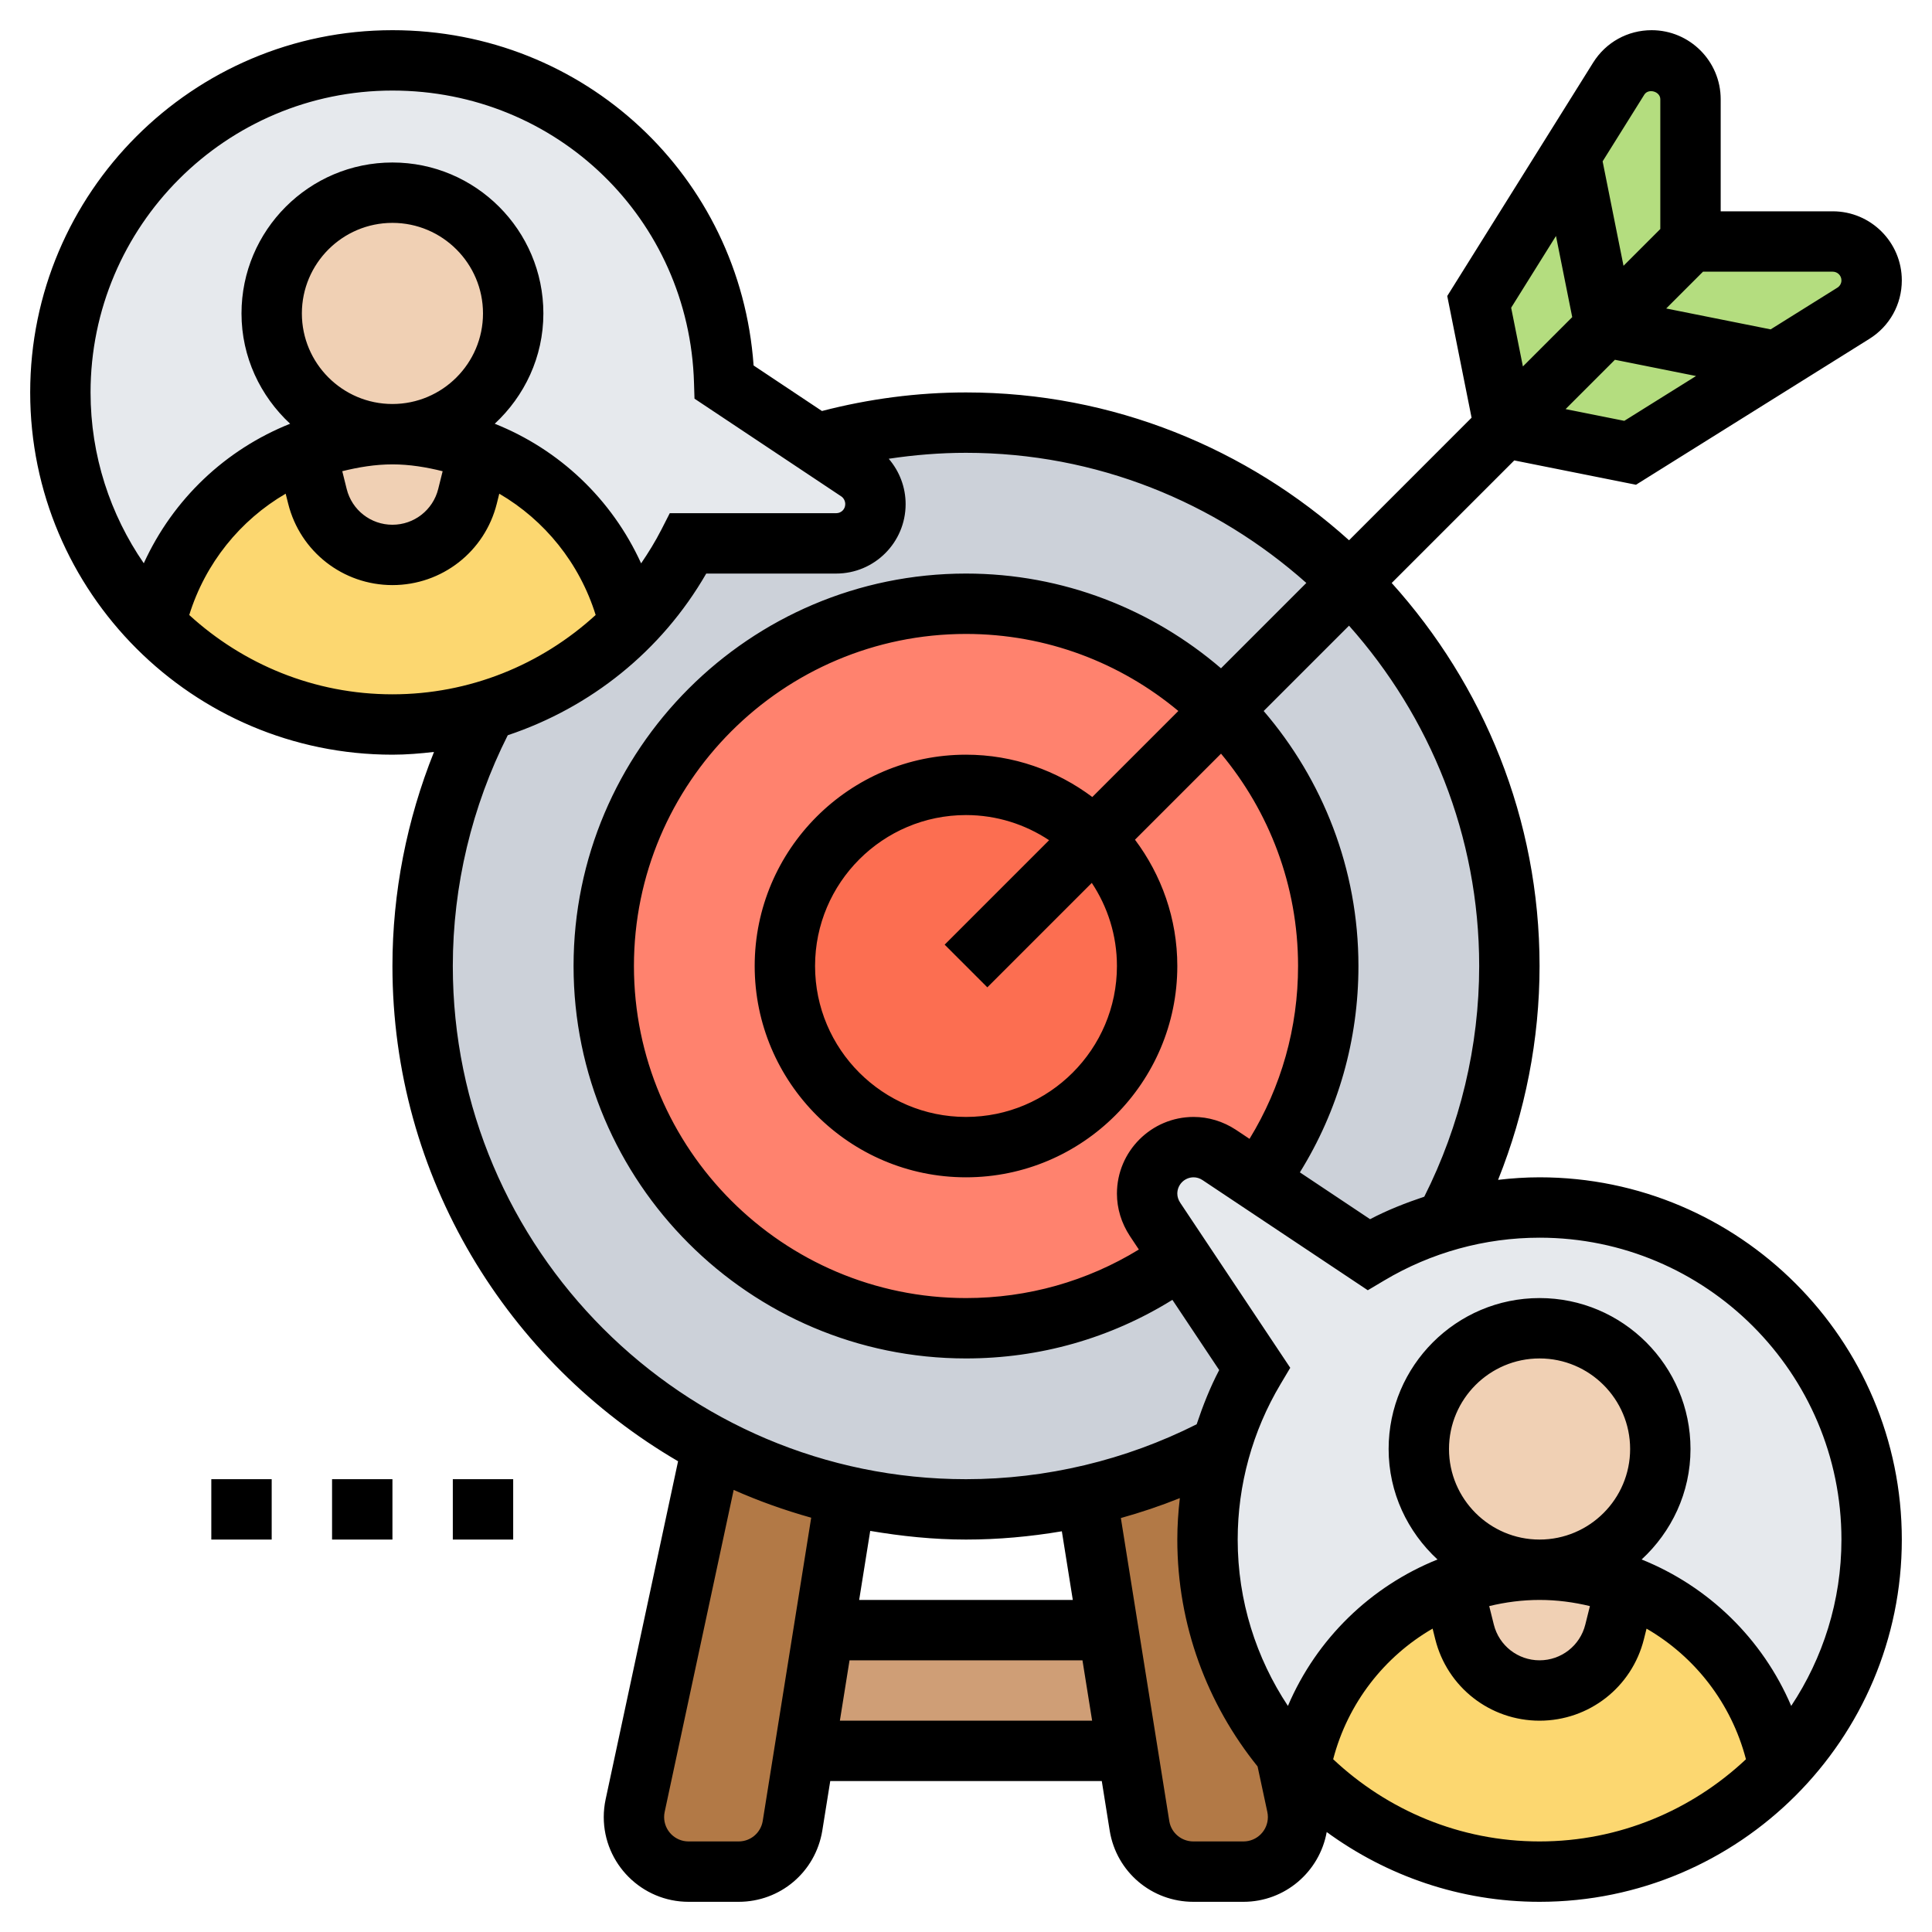 <svg id="_x33_0" enable-background="new 0 0 64 64" height="512" viewBox="0 0 64 64" width="512" xmlns="http://www.w3.org/2000/svg"><g><g><g><path d="m36.71 54 .64 4h-10.7l.64-4z" fill="#cf9e76"/></g><g><path d="m28 49.55-.71 4.45-.64 4-.4 2.49c-.14.87-.9 1.51-1.78 1.51h-1.66c-1 0-1.81-.81-1.81-1.81 0-.13.01-.25.04-.38l2.55-11.89c1.37.72 2.85 1.28 4.41 1.63z" fill="#b27946"/></g><g><path d="m42.59 58.1.37 1.71c.03.13.04.25.04.38 0 1-.81 1.81-1.81 1.81h-1.66c-.88 0-1.64-.64-1.78-1.51l-.4-2.49-.64-4-.71-4.45c1.57-.35 3.06-.91 4.44-1.65h.01c-.3.98-.45 2.02-.45 3.1 0 2.71.98 5.18 2.59 7.1z" fill="#b27946"/></g><g><circle cx="32" cy="32" fill="#ccd1d9" r="18"/></g><g><path d="m40.49 23.51c2.17 2.17 3.51 5.17 3.51 8.49 0 2.66-.87 5.12-2.33 7.11l-1.28-.85c-.26-.17-.55-.26-.85-.26-.85 0-1.54.69-1.54 1.54 0 .3.09.59.26.85l.85 1.28c-1.99 1.46-4.45 2.33-7.11 2.33-6.63 0-12-5.37-12-12s5.37-12 12-12c3.32 0 6.32 1.34 8.49 3.51z" fill="#ff826e"/></g><g><path d="m36.24 27.76c1.09 1.08 1.76 2.58 1.76 4.24 0 3.31-2.69 6-6 6s-6-2.69-6-6 2.69-6 6-6c1.66 0 3.16.67 4.24 1.76z" fill="#fc6e51"/></g><g><path d="m60.71 8h-4.71v-4.71c0-.71-.58-1.29-1.29-1.29-.44 0-.85.23-1.09.6l-1.59 2.55-3.03 4.85.83 4.17 4.17.83 4.85-3.03 2.55-1.59c.37-.24.6-.65.6-1.09 0-.71-.58-1.29-1.29-1.29z" fill="#b4dd7f"/></g><g><path d="m9 10.38c0 2.21 1.79 4 4 4-1.01 0-1.98.19-2.87.53-.8.3-1.53.72-2.19 1.25-1.39 1.12-2.4 2.7-2.81 4.52-1.94-1.98-3.13-4.69-3.13-7.68 0-6.08 4.92-11 11-11 5.97 0 10.82 4.74 10.99 10.66l3.05 2.03 1.38.92c.36.24.58.65.58 1.09 0 .72-.58 1.3-1.3 1.3h-4.9c-.51.99-1.16 1.89-1.93 2.68-.6-2.68-2.52-4.82-5-5.77-.89-.34-1.86-.53-2.87-.53 2.21 0 4-1.79 4-4s-1.79-4-4-4-4 1.79-4 4z" fill="#e6e9ed"/></g><g><path d="m47 48c0 2.21 1.79 4 4 4-1.01 0-1.98.19-2.87.53-2.58.98-4.55 3.25-5.07 6.08-.16-.16-.32-.33-.47-.51-1.61-1.92-2.59-4.39-2.59-7.1 0-1.08.15-2.12.45-3.1.26-.91.64-1.77 1.11-2.56l-2.45-3.67-.85-1.28c-.17-.26-.26-.55-.26-.85 0-.85.69-1.54 1.54-1.54.3 0 .59.09.85.26l1.28.85 3.67 2.45c.79-.47 1.65-.85 2.56-1.11.98-.3 2.02-.45 3.1-.45 6.08 0 11 4.92 11 11 0 2.96-1.16 5.64-3.06 7.61-.35-1.91-1.36-3.55-2.77-4.73-.68-.57-1.46-1.03-2.3-1.35-.89-.34-1.86-.53-2.87-.53 2.21 0 4-1.79 4-4s-1.79-4-4-4-4 1.79-4 4z" fill="#e6e9ed"/></g><g><path d="m20.87 20.68c-1.3 1.34-2.93 2.34-4.77 2.88-.98.29-2.02.44-3.1.44-3.09 0-5.88-1.27-7.87-3.32.41-1.82 1.42-3.4 2.81-4.52.66-.53 1.39-.95 2.19-1.25l.38 1.53c.29 1.14 1.31 1.94 2.49 1.94s2.2-.8 2.49-1.94l.38-1.53c2.48.95 4.4 3.09 5 5.77z" fill="#fcd770"/></g><g><path d="m15.87 14.91-.38 1.53c-.29 1.14-1.31 1.94-2.49 1.94s-2.2-.8-2.49-1.94l-.38-1.53c.89-.34 1.86-.53 2.87-.53s1.98.19 2.87.53z" fill="#f0d0b4"/></g><g><circle cx="13" cy="10.38" fill="#f0d0b4" r="4"/></g><g><path d="m58.94 58.61v.01c-2.01 2.08-4.82 3.38-7.94 3.38s-5.93-1.3-7.94-3.38v-.01c.52-2.83 2.49-5.1 5.07-6.08l.38 1.53c.29 1.14 1.31 1.94 2.49 1.94s2.2-.8 2.49-1.94l.38-1.53c.84.32 1.62.78 2.3 1.35 1.41 1.18 2.42 2.82 2.77 4.73z" fill="#fcd770"/></g><g><path d="m53.87 52.53-.38 1.53c-.29 1.14-1.31 1.94-2.49 1.94s-2.2-.8-2.49-1.94l-.38-1.53c.89-.34 1.86-.53 2.87-.53s1.98.19 2.87.53z" fill="#f0d0b4"/></g><g><circle cx="51" cy="48" fill="#f0d0b4" r="4"/></g></g><g><path d="m51 39c-.461 0-.919.031-1.374.084.898-2.241 1.374-4.654 1.374-7.084 0-4.879-1.864-9.32-4.898-12.688l4.06-4.06 4.032.806 7.732-4.833c.673-.42 1.074-1.145 1.074-1.938 0-1.261-1.026-2.287-2.287-2.287h-3.713v-3.713c0-1.261-1.026-2.287-2.287-2.287-.793 0-1.518.401-1.938 1.074l-4.833 7.732.806 4.031-4.059 4.06c-3.37-3.033-7.81-4.897-12.689-4.897-1.618 0-3.22.213-4.772.615l-2.264-1.508c-.446-6.269-5.605-11.107-11.964-11.107-6.617 0-12 5.383-12 12s5.383 12 12 12c.465 0 .923-.039 1.377-.091-.9 2.243-1.377 4.659-1.377 7.091 0 6.998 3.814 13.109 9.462 16.406l-2.4 11.201c-.041.193-.062.39-.062.584 0 1.549 1.26 2.809 2.809 2.809h1.659c1.379 0 2.544-.986 2.771-2.353l.264-1.647h8.995l.264 1.654c.226 1.36 1.391 2.346 2.77 2.346h1.659c1.378 0 2.522-.999 2.758-2.311 1.983 1.447 4.415 2.311 7.051 2.311 6.617 0 12-5.383 12-12s-5.383-12-12-12zm2.807-25.059-1.945-.389 1.634-1.634 2.688.538zm7.193-4.654c0 .1-.051.19-.135.243l-2.21 1.381-3.46-.692 1.219-1.219h4.299c.158 0 .287.129.287.287zm-6.53-6.152c.137-.217.529-.106.53.152v4.299l-1.219 1.219-.692-3.46zm-2.926 4.682.538 2.688-1.634 1.634-.389-1.945zm-2.544 24.183c0 2.656-.633 5.288-1.819 7.642-.614.206-1.219.442-1.795.745l-2.326-1.551c1.272-2.049 1.94-4.392 1.94-6.836 0-3.225-1.187-6.173-3.139-8.447l2.827-2.827c2.673 3.004 4.312 6.946 4.312 11.274zm-12 7.54c0 .491.146.974.428 1.404l.298.448c-1.72 1.053-3.68 1.608-5.726 1.608-6.065 0-11-4.935-11-11s4.935-11 11-11c2.673 0 5.125.96 7.034 2.552l-2.85 2.85c-1.169-.876-2.614-1.402-4.184-1.402-3.859 0-7 3.141-7 7s3.141 7 7 7 7-3.141 7-7c0-1.57-.526-3.015-1.402-4.184l2.85-2.85c1.591 1.909 2.552 4.361 2.552 7.034 0 2.045-.555 4.006-1.608 5.726l-.455-.303c-.423-.277-.906-.423-1.397-.423-1.4 0-2.54 1.14-2.54 2.54zm0-7.54c0 2.757-2.243 5-5 5s-5-2.243-5-5 2.243-5 5-5c1.017 0 1.962.309 2.753.833l-3.46 3.46 1.414 1.414 3.46-3.46c.524.791.833 1.736.833 2.753zm-24-29c5.446 0 9.835 4.256 9.99 9.688l.016.518 4.861 3.237c.082.055.133.154.133.257 0 .168-.132.3-.3.3h-5.513l-.278.545c-.2.391-.428.761-.671 1.117-.971-2.132-2.712-3.773-4.849-4.625.984-.914 1.611-2.208 1.611-3.654 0-2.757-2.243-5-5-5s-5 2.243-5 5c0 1.446.627 2.74 1.611 3.654-2.136.852-3.876 2.492-4.848 4.622-1.109-1.611-1.763-3.56-1.763-5.659 0-5.514 4.486-10 10-10zm-3 7.383c0-1.654 1.346-3 3-3s3 1.346 3 3-1.346 3-3 3-3-1.346-3-3zm3 5c.572 0 1.124.093 1.663.227l-.147.59c-.175.696-.798 1.183-1.516 1.183s-1.341-.486-1.515-1.183l-.147-.591c.539-.133 1.091-.226 1.662-.226zm-6.731 4.99c.533-1.716 1.687-3.14 3.194-4.019l.083.33c.396 1.589 1.817 2.698 3.455 2.698s3.059-1.109 3.456-2.698l.082-.33c1.506.879 2.66 2.303 3.193 4.018-1.811 1.657-4.182 2.628-6.732 2.628-2.594 0-4.952-1.001-6.731-2.627zm8.731 11.627c0-2.656.633-5.289 1.82-7.644 2.737-.916 5.089-2.78 6.575-5.356h4.305c1.269 0 2.3-1.031 2.3-2.3 0-.563-.206-1.091-.56-1.503.844-.127 1.699-.197 2.56-.197 4.328 0 8.27 1.639 11.274 4.311l-2.827 2.827c-2.275-1.951-5.222-3.138-8.447-3.138-7.168 0-13 5.832-13 13s5.832 13 13 13c2.444 0 4.787-.668 6.837-1.941l1.55 2.326c-.303.577-.54 1.181-.746 1.796-2.354 1.187-4.985 1.819-7.641 1.819-9.374 0-17-7.626-17-17zm20.538 21h-7.077l.366-2.287c1.034.175 2.09.287 3.173.287 1.066 0 2.128-.097 3.175-.274zm-10.272 7.324c-.066.392-.401.676-.798.676h-1.659c-.447 0-.809-.362-.809-.809 0-.057.006-.114.018-.169l2.286-10.667c.827.368 1.685.673 2.568.921zm2.556-3.324.32-2h7.716l.32 2zm13.369 4h-1.659c-.397 0-.732-.284-.797-.669l-1.605-10.044c.663-.185 1.315-.404 1.954-.66-.053.454-.084.913-.084 1.373 0 2.845.999 5.457 2.659 7.516l.322 1.502c.013.059.019.117.019.173 0 .447-.362.809-.809.809zm2.972-2.723c.487-1.865 1.697-3.403 3.294-4.327l.088.352c.396 1.589 1.817 2.698 3.455 2.698s3.059-1.109 3.456-2.698l.088-.351c1.597.925 2.806 2.463 3.293 4.327-1.79 1.682-4.192 2.722-6.837 2.722s-5.047-1.04-6.837-2.723zm3.837-10.277c0-1.654 1.346-3 3-3s3 1.346 3 3-1.346 3-3 3-3-1.346-3-3zm3 5c.573 0 1.131.074 1.668.204l-.153.613c-.174.697-.797 1.183-1.515 1.183s-1.341-.486-1.515-1.183l-.153-.613c.537-.13 1.095-.204 1.668-.204zm8.336 3.511c-.949-2.225-2.743-3.962-4.955-4.851.989-.914 1.619-2.21 1.619-3.66 0-2.757-2.243-5-5-5s-5 2.243-5 5c0 1.45.63 2.746 1.619 3.66-2.212.889-4.006 2.626-4.955 4.851-1.049-1.582-1.664-3.475-1.664-5.511 0-1.811.49-3.591 1.419-5.148l.322-.542-3.645-5.468c-.064-.098-.096-.199-.096-.302 0-.298.242-.54.54-.54.103 0 .204.032.295.092l5.475 3.649.542-.322c1.557-.929 3.337-1.419 5.148-1.419 5.514 0 10 4.486 10 10 0 2.036-.615 3.929-1.664 5.511z"/><path d="m7 49h2v2h-2z"/><path d="m11 49h2v2h-2z"/><path d="m15 49h2v2h-2z"/></g></g></svg>